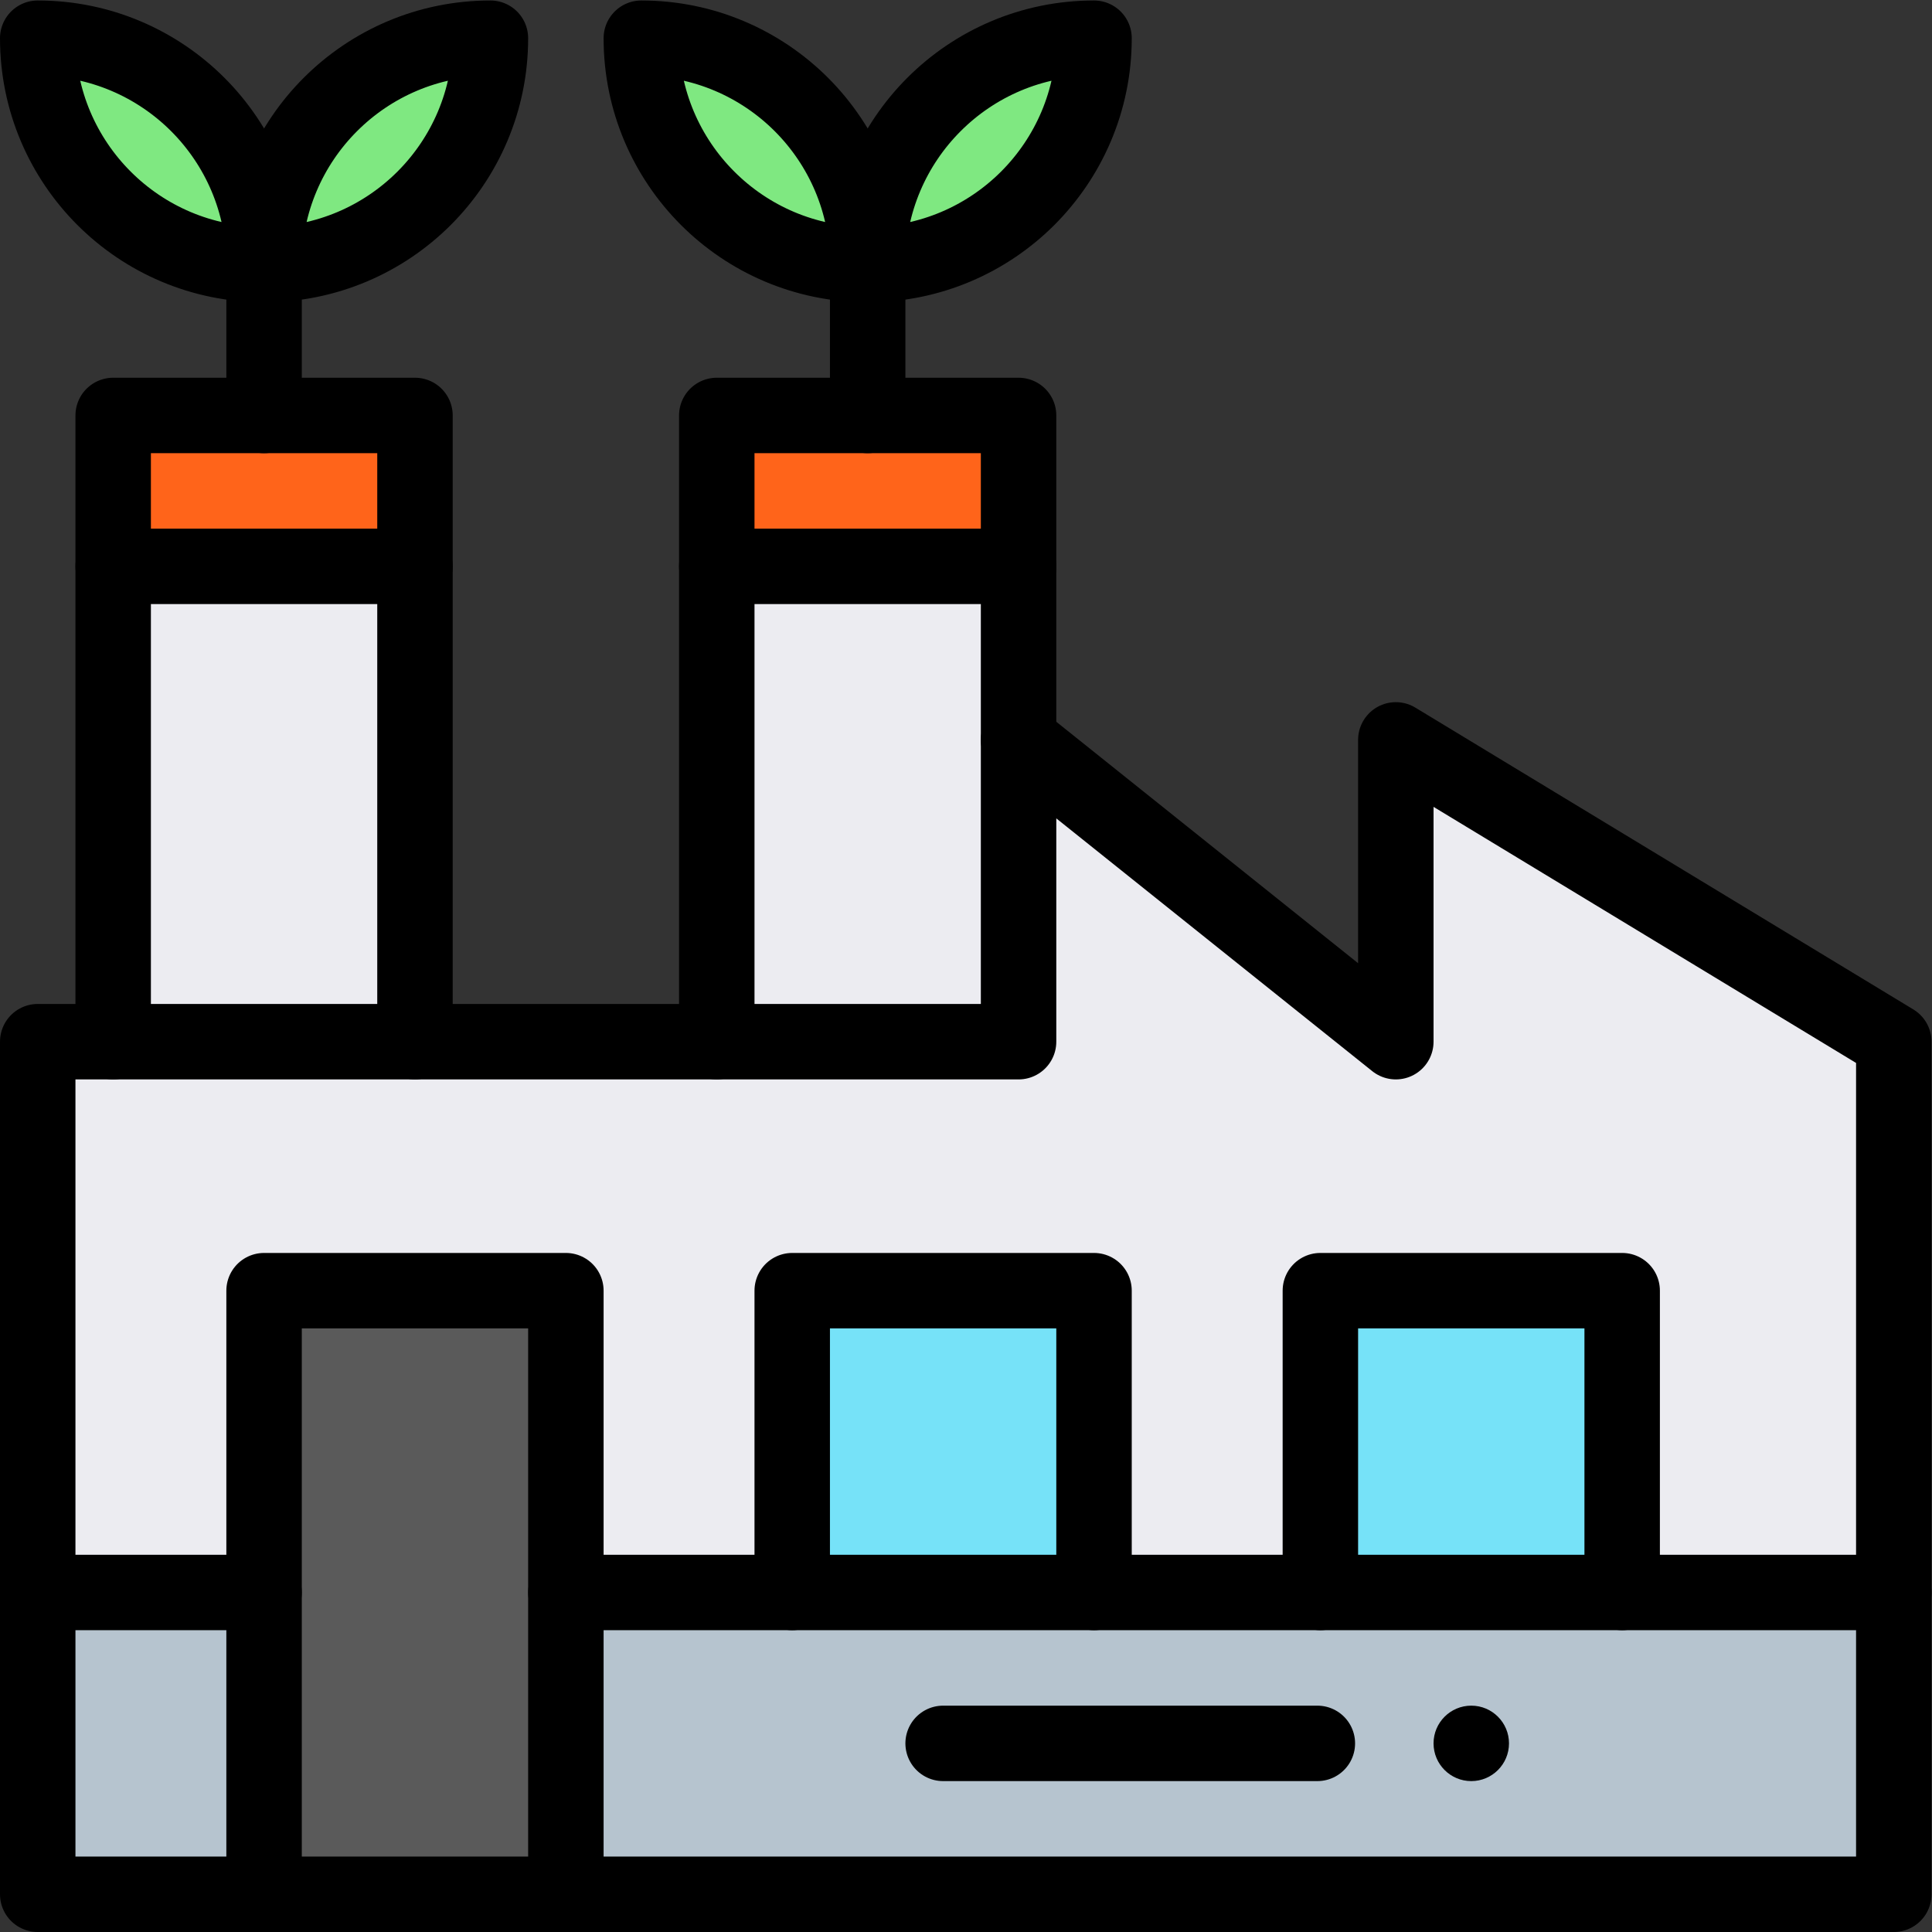 <?xml version="1.0" encoding="UTF-8" standalone="no"?>
<!-- Created with Inkscape (http://www.inkscape.org/) -->

<svg
   version="1.1"
   id="svg2097"
   width="682.667"
   height="682.667"
   viewBox="0 0 682.667 682.667"
   xmlns="http://www.w3.org/2000/svg"
   xmlns:svg="http://www.w3.org/2000/svg">
  <rect x="0" y="0" width="682.667" height="682.667" fill="#333333" stroke="none"/>
  <defs
     id="defs2101">
    <clipPath
       clipPathUnits="userSpaceOnUse"
       id="clipPath2121">
      <path
         d="M 0,512 H 512 V 0 H 0 Z"
         id="path2119" />
    </clipPath>
  </defs>
  <g
     id="g2103"
     transform="matrix(1.333,0,0,-1.333,0,682.667)">
    <g
       id="g2105"
       transform="translate(370,316)">
      <path
         d="M 0,0 V -80 L -100,0 v 46 h -80 V -80 h -80 V 46 h -80 V -80 h -20 v -146 h 492 v 146 z"
         style="fill:#ececf1;fill-opacity:1;fill-rule:nonzero;stroke:none"
         id="path2107" />
    </g>
    <path
       d="M 502,10 H 150 v 80 h 352 z"
       style="fill:#b6c4cf;fill-opacity:1;fill-rule:nonzero;stroke:none"
       id="path2109" />
    <path
       d="m 430,90 h -80 v 80 h 80 z"
       style="fill:#76e2f8;fill-opacity:1;fill-rule:nonzero;stroke:none"
       id="path2111" />
    <path
       d="m 290,90 h -80 v 80 h 80 z"
       style="fill:#76e2f8;fill-opacity:1;fill-rule:nonzero;stroke:none"
       id="path2113" />
    <g
       id="g2115">
      <g
         id="g2117"
         clip-path="url(#clipPath2121)">
        <g
           id="g2123"
           transform="translate(290,502)">
          <path
             d="m 0,0 c 0,-33.138 -26.859,-60 -60,-60 0,33.14 26.86,60 60,60"
             style="fill:#7fe881;fill-opacity:1;fill-rule:nonzero;stroke:none"
             id="path2125" />
        </g>
        <path
           d="m 270,362 h -80 v 40 h 80 z"
           style="fill:#ff641a;fill-opacity:1;fill-rule:nonzero;stroke:none"
           id="path2127" />
        <g
           id="g2129"
           transform="translate(230,442)">
          <path
             d="M 0,0 C -33.14,0 -60,26.86 -60,60 -26.862,60 0,33.141 0,0"
             style="fill:#7fe881;fill-opacity:1;fill-rule:nonzero;stroke:none"
             id="path2131" />
        </g>
        <path
           d="M 150,10 H 70 v 160 h 80 z"
           style="fill:#5a5a5a;fill-opacity:1;fill-rule:nonzero;stroke:none"
           id="path2133" />
        <g
           id="g2135"
           transform="translate(130,502)">
          <path
             d="m 0,0 c 0,-33.138 -26.859,-60 -60,-60 0,33.14 26.86,60 60,60"
             style="fill:#7fe881;fill-opacity:1;fill-rule:nonzero;stroke:none"
             id="path2137" />
        </g>
        <path
           d="M 110,362 H 30 v 40 h 80 z"
           style="fill:#ff641a;fill-opacity:1;fill-rule:nonzero;stroke:none"
           id="path2139" />
        <path
           d="M 70,10 H 10 v 80 h 60 z"
           style="fill:#b6c4cf;fill-opacity:1;fill-rule:nonzero;stroke:none"
           id="path2141" />
        <g
           id="g2143"
           transform="translate(70,442)">
          <path
             d="M 0,0 C -33.14,0 -60,26.86 -60,60 -26.862,60 0,33.141 0,0"
             style="fill:#7fe881;fill-opacity:1;fill-rule:nonzero;stroke:none"
             id="path2145" />
        </g>
        <g
           id="g2147"
           transform="translate(390,60)">
          <path
             d="m 0,0 c 5.52,0 10,-4.48 10,-10 0,-5.52 -4.48,-10 -10,-10 -5.52,0 -10,4.48 -10,10 0,5.52 4.48,10 10,10"
             style="fill:#000000;fill-opacity:1;fill-rule:nonzero;stroke:none"
             id="path2149" />
        </g>
        <g
           id="g2151"
           transform="translate(190,236)">
          <path
             d="m 0,0 v 126 40 H 40 80 V 126 80"
             style="fill:none;stroke:#000000;stroke-width:20;stroke-linecap:round;stroke-linejoin:round;stroke-miterlimit:10;stroke-dasharray:none;stroke-opacity:1"
             id="path2153" />
        </g>
        <g
           id="g2155"
           transform="translate(270,362)">
          <path
             d="M 0,0 H -80"
             style="fill:none;stroke:#000000;stroke-width:20;stroke-linecap:round;stroke-linejoin:round;stroke-miterlimit:10;stroke-dasharray:none;stroke-opacity:1"
             id="path2157" />
        </g>
        <g
           id="g2159"
           transform="translate(30,236)">
          <path
             d="m 0,0 v 126 40 H 40 80 V 126 0"
             style="fill:none;stroke:#000000;stroke-width:20;stroke-linecap:round;stroke-linejoin:round;stroke-miterlimit:10;stroke-dasharray:none;stroke-opacity:1"
             id="path2161" />
        </g>
        <g
           id="g2163"
           transform="translate(110,362)">
          <path
             d="M 0,0 H -80"
             style="fill:none;stroke:#000000;stroke-width:20;stroke-linecap:round;stroke-linejoin:round;stroke-miterlimit:10;stroke-dasharray:none;stroke-opacity:1"
             id="path2165" />
        </g>
        <g
           id="g2167"
           transform="translate(502,90)">
          <path
             d="m 0,0 v 146 l -132,80 v -80 l -100,80 v -80 h -80 -80 -80 -20 V 0 -80 h 60 80 120 100 132 z"
             style="fill:none;stroke:#000000;stroke-width:20;stroke-linecap:round;stroke-linejoin:round;stroke-miterlimit:10;stroke-dasharray:none;stroke-opacity:1"
             id="path2169" />
        </g>
        <g
           id="g2171"
           transform="translate(150,10)">
          <path
             d="m 0,0 v 80 80 H -80 V 80 0"
             style="fill:none;stroke:#000000;stroke-width:20;stroke-linecap:round;stroke-linejoin:round;stroke-miterlimit:10;stroke-dasharray:none;stroke-opacity:1"
             id="path2173" />
        </g>
        <g
           id="g2175"
           transform="translate(10,90)">
          <path
             d="M 0,0 H 60"
             style="fill:none;stroke:#000000;stroke-width:20;stroke-linecap:round;stroke-linejoin:round;stroke-miterlimit:10;stroke-dasharray:none;stroke-opacity:1"
             id="path2177" />
        </g>
        <g
           id="g2179"
           transform="translate(150,90)">
          <path
             d="m 0,0 h 60 80 60 80 72"
             style="fill:none;stroke:#000000;stroke-width:20;stroke-linecap:round;stroke-linejoin:round;stroke-miterlimit:10;stroke-dasharray:none;stroke-opacity:1"
             id="path2181" />
        </g>
        <g
           id="g2183"
           transform="translate(210,90)">
          <path
             d="M 0,0 V 80 H 80 V 0"
             style="fill:none;stroke:#000000;stroke-width:20;stroke-linecap:round;stroke-linejoin:round;stroke-miterlimit:10;stroke-dasharray:none;stroke-opacity:1"
             id="path2185" />
        </g>
        <g
           id="g2187"
           transform="translate(350,90)">
          <path
             d="M 0,0 V 80 H 80 V 0"
             style="fill:none;stroke:#000000;stroke-width:20;stroke-linecap:round;stroke-linejoin:round;stroke-miterlimit:10;stroke-dasharray:none;stroke-opacity:1"
             id="path2189" />
        </g>
        <g
           id="g2191"
           transform="translate(70,442)">
          <path
             d="m 0,0 c -33.14,0 -60,26.86 -60,60 16.57,0 31.57,-6.72 42.43,-17.57 C -6.72,31.57 0,16.57 0,0 Z"
             style="fill:none;stroke:#000000;stroke-width:20;stroke-linecap:round;stroke-linejoin:round;stroke-miterlimit:10;stroke-dasharray:none;stroke-opacity:1"
             id="path2193" />
        </g>
        <g
           id="g2195"
           transform="translate(70,442)">
          <path
             d="M 0,0 C 0,33.14 26.86,60 60,60 60,43.43 53.28,28.43 42.43,17.57 31.57,6.72 16.57,0 0,0 Z"
             style="fill:none;stroke:#000000;stroke-width:20;stroke-linecap:round;stroke-linejoin:round;stroke-miterlimit:10;stroke-dasharray:none;stroke-opacity:1"
             id="path2197" />
        </g>
        <g
           id="g2199"
           transform="translate(230,442)">
          <path
             d="m 0,0 c -33.14,0 -60,26.86 -60,60 16.57,0 31.57,-6.72 42.43,-17.57 C -6.72,31.57 0,16.57 0,0 Z"
             style="fill:none;stroke:#000000;stroke-width:20;stroke-linecap:round;stroke-linejoin:round;stroke-miterlimit:10;stroke-dasharray:none;stroke-opacity:1"
             id="path2201" />
        </g>
        <g
           id="g2203"
           transform="translate(230,442)">
          <path
             d="M 0,0 C 0,33.14 26.86,60 60,60 60,43.43 53.28,28.43 42.43,17.57 31.57,6.72 16.57,0 0,0 Z"
             style="fill:none;stroke:#000000;stroke-width:20;stroke-linecap:round;stroke-linejoin:round;stroke-miterlimit:10;stroke-dasharray:none;stroke-opacity:1"
             id="path2205" />
        </g>
        <g
           id="g2207"
           transform="translate(70,402)">
          <path
             d="M 0,0 V 40"
             style="fill:none;stroke:#000000;stroke-width:20;stroke-linecap:round;stroke-linejoin:round;stroke-miterlimit:10;stroke-dasharray:none;stroke-opacity:1"
             id="path2209" />
        </g>
        <g
           id="g2211"
           transform="translate(230,402)">
          <path
             d="M 0,0 V 40"
             style="fill:none;stroke:#000000;stroke-width:20;stroke-linecap:round;stroke-linejoin:round;stroke-miterlimit:10;stroke-dasharray:none;stroke-opacity:1"
             id="path2213" />
        </g>
        <g
           id="g2215"
           transform="translate(250,50)">
          <path
             d="M 0,0 H 99.2"
             style="fill:none;stroke:#000000;stroke-width:20;stroke-linecap:round;stroke-linejoin:round;stroke-miterlimit:10;stroke-dasharray:none;stroke-opacity:1"
             id="path2217" />
        </g>
      </g>
    </g>
  </g>
</svg>

